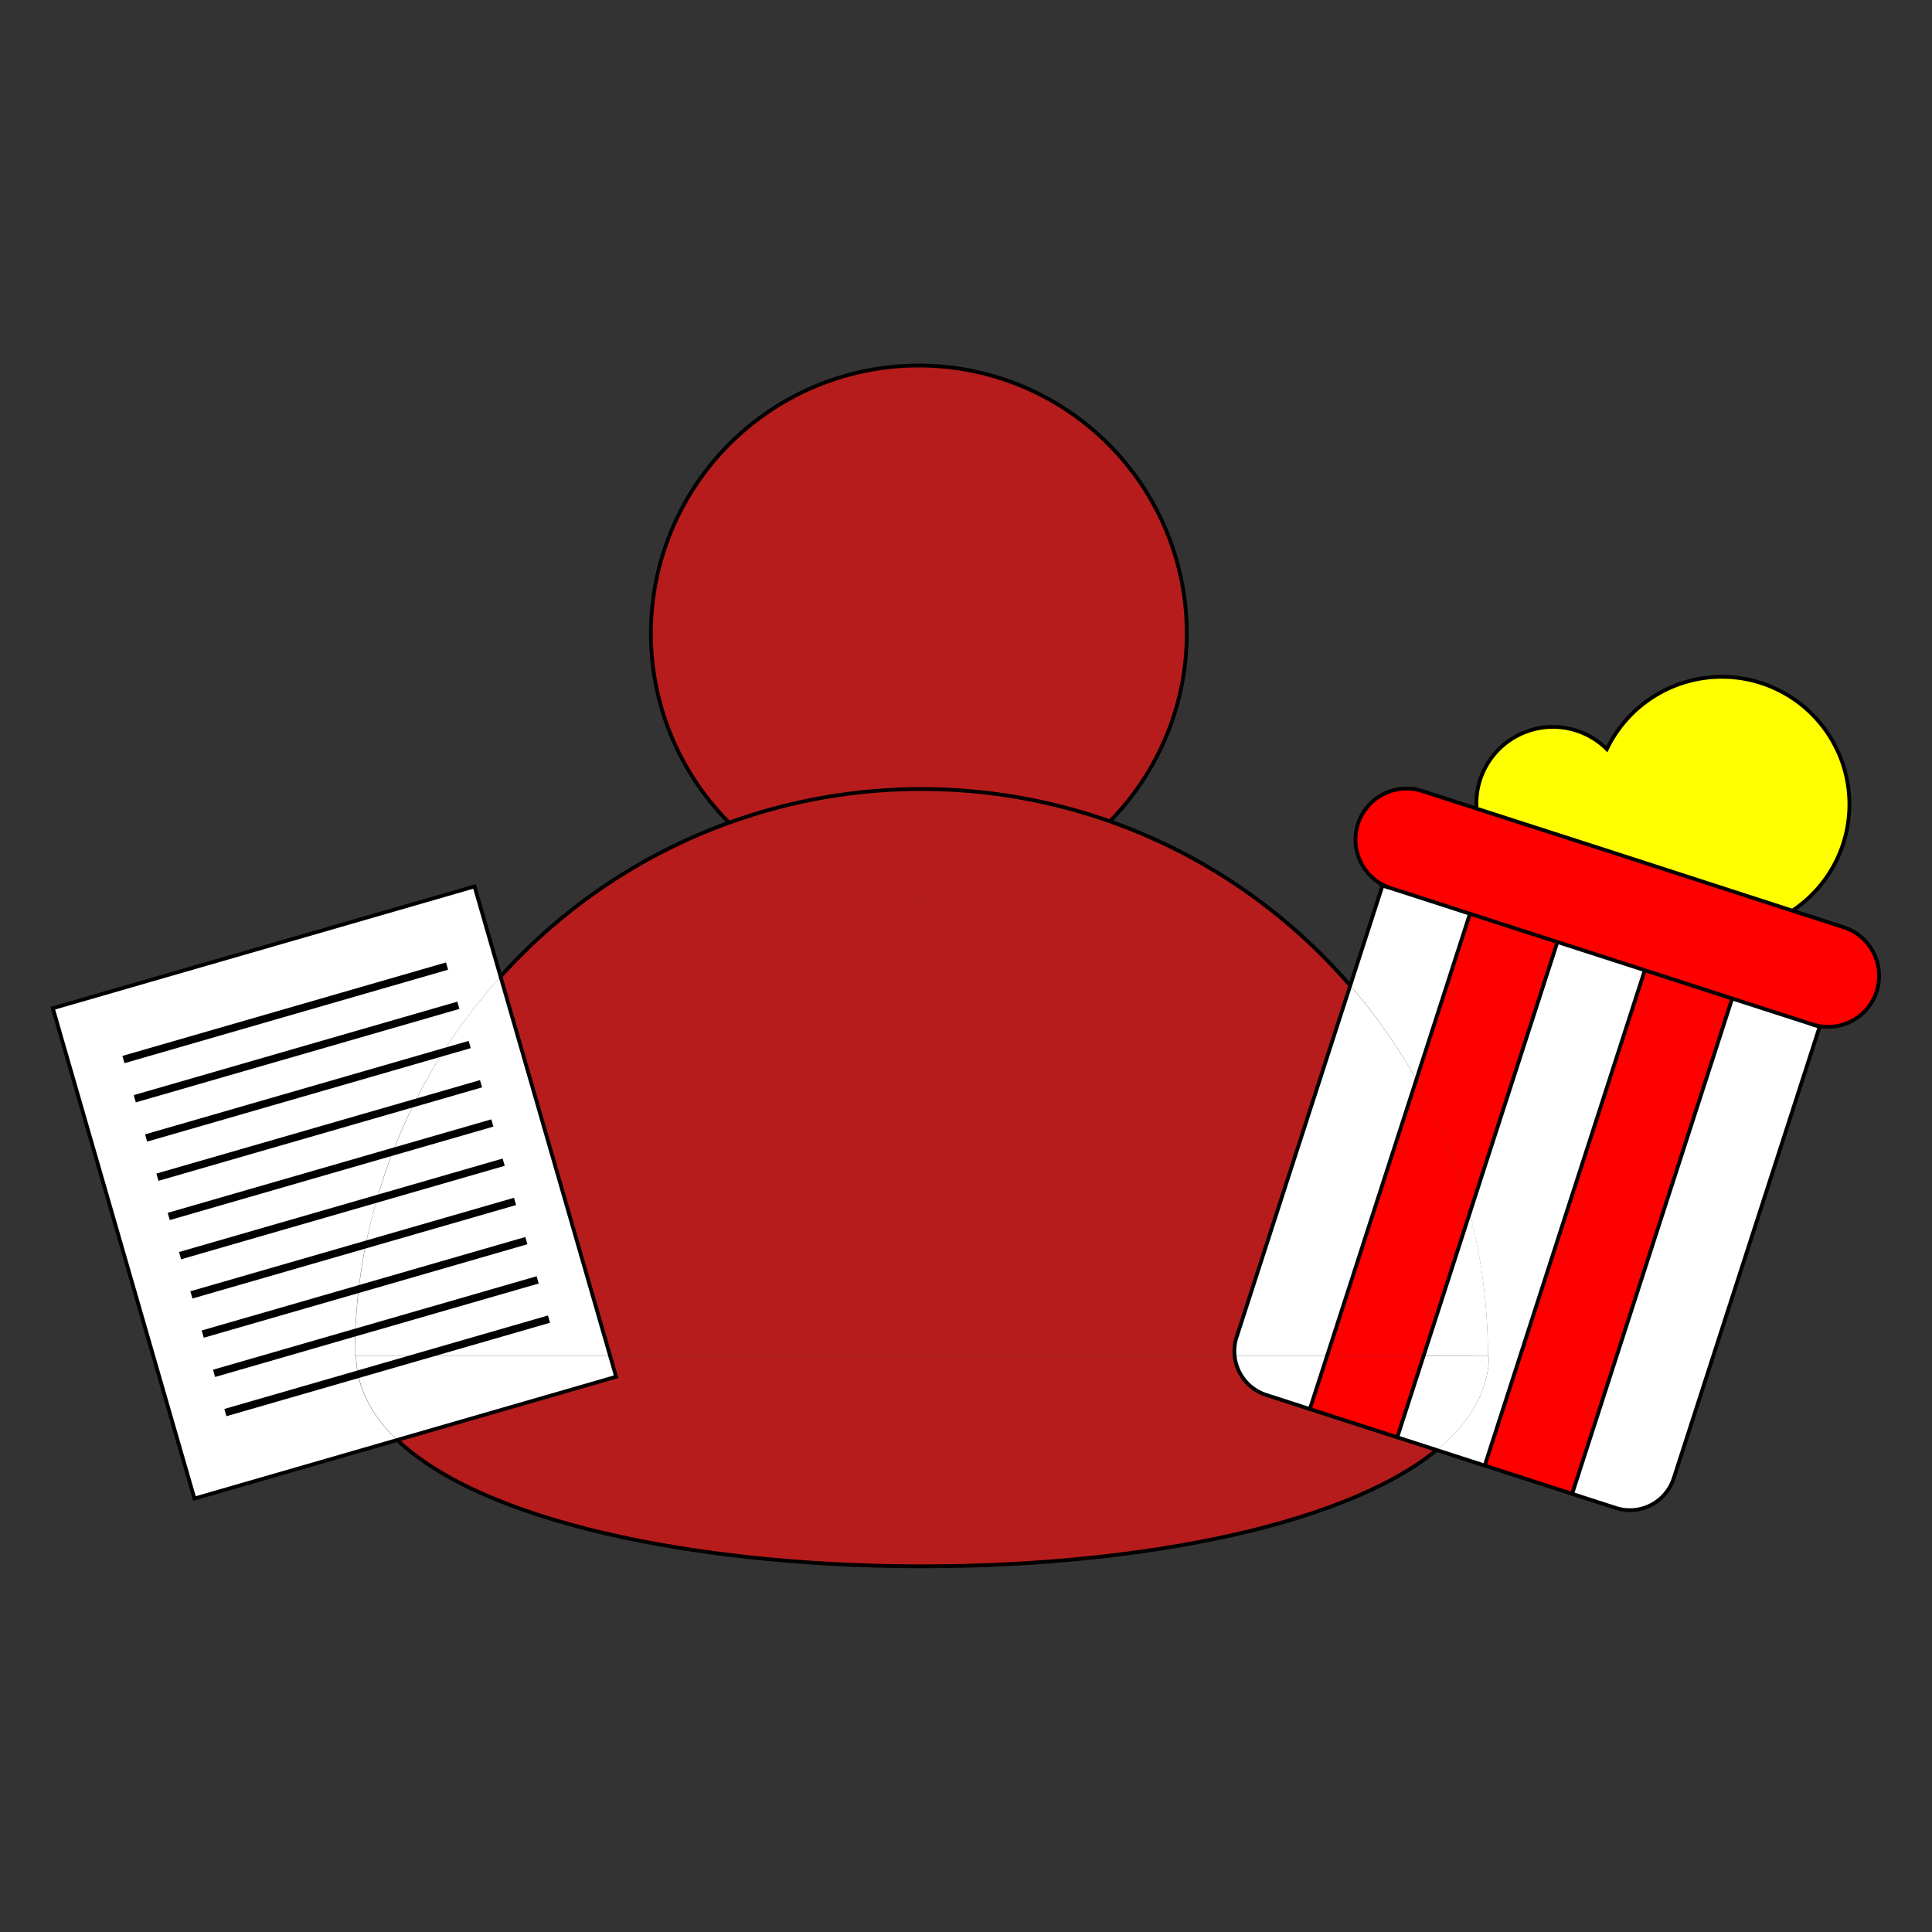 <svg xmlns="http://www.w3.org/2000/svg" viewBox="0 0 512 512"><rect x="0" y="0" width="512" height="512" fill="#333333" stroke="none"/><defs><style>.cls-1{fill:red;}.cls-2{fill:#ff0;}.cls-3{fill:#fff;}.cls-4{fill:#b71c1c;}.cls-5,.cls-6{fill:none;stroke:#000;stroke-miterlimit:10;}.cls-6{stroke-width:2px;}</style></defs><title>splash_logo</title><g id="SplashLogo"><g id="splashlogo-2" data-name="splashlogo"><g id="popcorn"><path class="cls-1" d="M488.63,245.74a13.52,13.52,0,1,1-8.32,25.73l-21.26-6.86-23.16-7.5-23.16-7.48-23.18-7.49-21.26-6.87a13.53,13.53,0,0,1,8.32-25.74l14.7,4.75L424.58,225l2.56.83L475,241.34Z"/><path class="cls-2" d="M458.55,179.48A33.81,33.81,0,0,1,475,241.34l-47.88-15.47-2.56-.83-33.27-10.76a19.54,19.54,0,0,1,0-2.76,20.28,20.28,0,0,1,34.52-13A33.8,33.8,0,0,1,458.55,179.48Z"/><path class="cls-3" d="M482.22,272.09,443.55,391.78a12.2,12.2,0,0,1-15.34,7.84l-11.58-3.74,42.42-131.27,21.26,6.86Z"/><polygon class="cls-1" points="459.05 264.61 416.63 395.88 393.47 388.39 435.89 257.11 459.05 264.61"/><path class="cls-3" d="M394.62,359.3h-.31a150.19,150.19,0,0,0-4.81-37.82l23.23-71.85,23.16,7.48L393.47,388.39l-12.75-4.12C389.4,377.17,394.45,368.85,394.62,359.3Z"/><path class="cls-1" d="M412.73,249.63,389.5,321.48a148.89,148.89,0,0,0-14.17-35.32l14.22-44Z"/><path class="cls-3" d="M394.31,359.3h.31c-.17,9.55-5.22,17.87-13.9,25l-10.43-3.37,7-21.6Z"/><path class="cls-3" d="M394.31,359.3h-17l12.23-37.82A150.19,150.19,0,0,1,394.31,359.3Z"/><path class="cls-3" d="M389.55,242.14l-14.22,44a150.86,150.86,0,0,0-17.51-25l8.57-26.53,1.9.61Z"/><path class="cls-1" d="M389.5,321.48,377.27,359.3H351.69l23.64-73.14A148.89,148.89,0,0,1,389.5,321.48Z"/><path class="cls-4" d="M370.29,380.9l10.43,3.37c-51.33,42-229.48,41.08-275.45-2.66l58-16.76-1.6-5.55H327.19a12.14,12.14,0,0,0,8.36,10.37l11.58,3.75Z"/><polygon class="cls-1" points="377.27 359.3 370.29 380.9 347.13 373.42 351.69 359.3 377.27 359.3"/><path class="cls-3" d="M375.33,286.16,351.69,359.3h-24.5a11.88,11.88,0,0,1,.52-4.95l30.11-93.16A150.86,150.86,0,0,1,375.33,286.16Z"/><path class="cls-4" d="M357.82,261.19l-30.11,93.16a11.88,11.88,0,0,0-.52,4.95H161.68l-29-100.5A150.23,150.23,0,0,1,193.22,218a71,71,0,0,0,100.92-.36A150.36,150.36,0,0,1,357.82,261.19Z"/><path class="cls-3" d="M351.69,359.3l-4.56,14.12-11.58-3.75a12.14,12.14,0,0,1-8.36-10.37Z"/><path class="cls-4" d="M243.5,96.91a71,71,0,0,1,50.64,120.77,150.86,150.86,0,0,0-100.92.36A71,71,0,0,1,243.5,96.91Z"/><path class="cls-4" d="M294.14,217.68a71,71,0,0,1-100.92.36,150.86,150.86,0,0,1,100.92-.36Z"/><path class="cls-3" d="M161.68,359.3l1.6,5.55-58,16.76c-5.47-5.2-9.07-11-10.36-17.42l16.93-4.89Z"/><path class="cls-3" d="M117.4,278.85a151.32,151.32,0,0,1,15.25-20.05l29,100.5H94.05q0-3.1.13-6.17.22-5.82.91-11.52.69-6,1.86-11.8c.81-4.1,1.8-8.15,3-12.12q1.81-6.36,4.19-12.47,2.55-6.62,5.71-12.91A149.12,149.12,0,0,1,117.4,278.85Z"/><path class="cls-3" d="M117.4,278.85a149.12,149.12,0,0,0-7.6,13.46q-3.15,6.29-5.71,12.91-2.37,6.11-4.19,12.47c-1.15,4-2.14,8-3,12.12q-1.17,5.82-1.86,11.8-.68,5.7-.91,11.52-.14,3.06-.13,6.17h.33a25.51,25.51,0,0,0,.53,4.89c1.29,6.41,4.89,12.22,10.36,17.42L51.53,397.13,14,267.19l111.75-32.28,6.9,23.89A151.32,151.32,0,0,0,117.4,278.85Z"/><path class="cls-3" d="M111.84,359.3l-16.93,4.89a25.51,25.51,0,0,1-.53-4.89Z"/><path class="cls-5" d="M193.22,218a71,71,0,1,1,100.92-.36"/><path class="cls-5" d="M132.65,258.8a150,150,0,0,1,225.17,2.39"/><path class="cls-5" d="M105.27,381.61c46,43.74,224.12,44.62,275.45,2.66"/><polygon class="cls-5" points="161.68 359.3 163.28 364.85 105.27 381.61 51.53 397.13 14 267.19 125.75 234.91 132.65 258.8 161.68 359.3"/><line class="cls-6" x1="32.71" y1="280.79" x2="118.47" y2="256.02"/><line class="cls-6" x1="35.71" y1="291.18" x2="121.47" y2="266.41"/><polyline class="cls-6" points="38.72 301.58 117.4 278.85 124.48 276.81"/><polyline class="cls-6" points="41.72 311.97 109.8 292.31 127.48 287.2"/><polyline class="cls-6" points="44.72 322.37 104.09 305.22 130.48 297.6"/><polyline class="cls-6" points="47.72 332.76 99.9 317.69 133.48 307.99"/><polyline class="cls-6" points="50.72 343.16 96.95 329.81 136.49 318.39"/><polyline class="cls-6" points="53.73 353.55 95.09 341.61 139.49 328.78"/><polyline class="cls-6" points="56.73 363.95 94.18 353.13 142.49 339.18"/><polyline class="cls-6" points="59.73 374.35 94.91 364.19 111.84 359.3 145.49 349.58"/><path class="cls-5" d="M347.13,373.42l-11.58-3.75a12.14,12.14,0,0,1-8.36-10.37,11.88,11.88,0,0,1,.52-4.95l30.11-93.16,8.57-26.53,1.9.61"/><path class="cls-5" d="M480.31,271.47l1.91.62L443.55,391.78a12.2,12.2,0,0,1-15.34,7.84l-11.58-3.74"/><polyline class="cls-5" points="370.29 380.9 347.13 373.42 351.69 359.3 375.33 286.16 389.55 242.14"/><polyline class="cls-5" points="393.47 388.39 380.72 384.27 370.29 380.9 377.27 359.3 389.5 321.48 412.73 249.63"/><polyline class="cls-5" points="459.05 264.61 416.63 395.88 393.47 388.39 435.89 257.11"/><path class="cls-5" d="M391.31,214.28a19.54,19.54,0,0,1,0-2.76,20.28,20.28,0,0,1,34.52-13A33.81,33.81,0,1,1,475,241.34"/><path class="cls-5" d="M475,241.34l13.61,4.4a13.52,13.52,0,1,1-8.32,25.73l-21.26-6.86-23.16-7.5-23.16-7.48-23.18-7.49-21.26-6.87a13.53,13.53,0,0,1,8.32-25.74l14.7,4.75L424.58,225l2.56.83Z"/></g></g></g></svg>